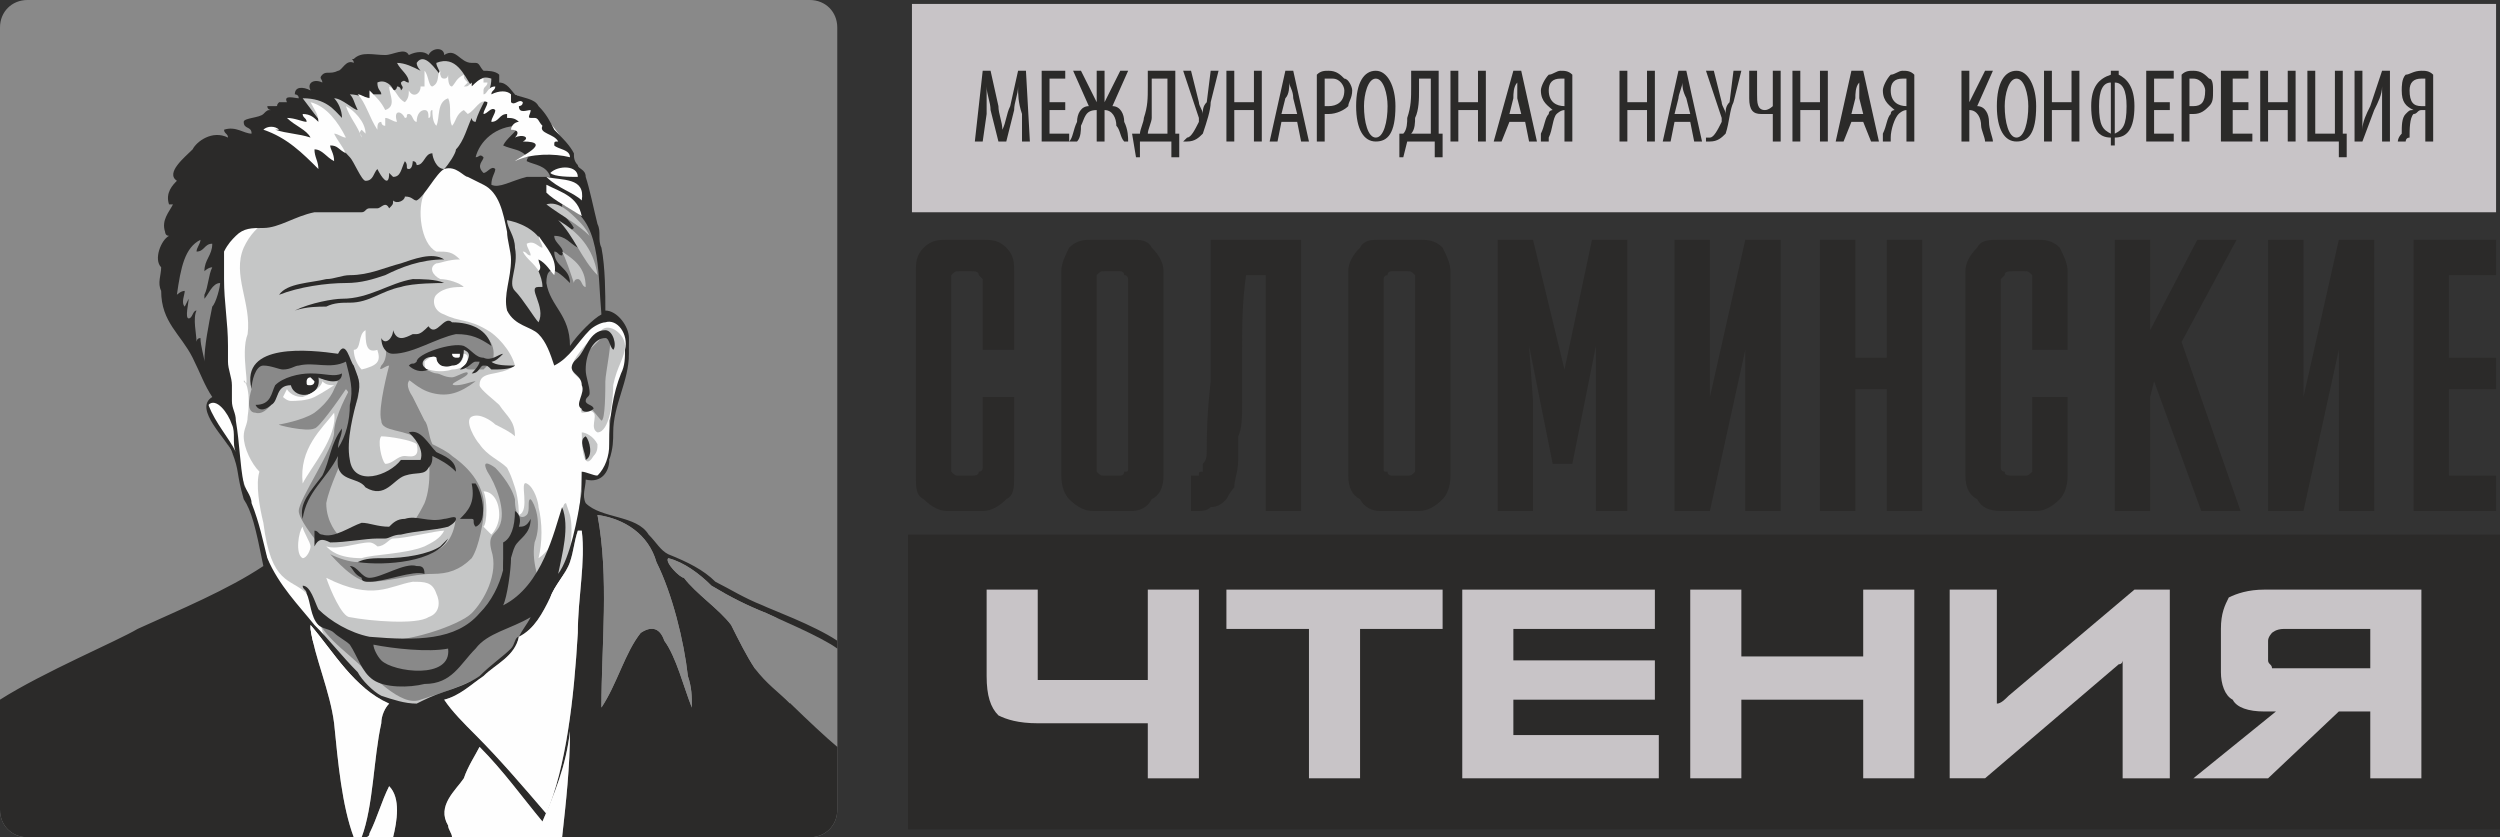 <?xml version="1.0" encoding="UTF-8" standalone="no"?>
<!-- Creator: CorelDRAW X8 -->

<svg
   xml:space="preserve"
   width="636"
   height="213"
   version="1.1"
   style="clip-rule:evenodd;fill-rule:evenodd;image-rendering:optimizeQuality;shape-rendering:geometricPrecision;text-rendering:geometricPrecision"
   viewBox="0 0 636 213"
   id="svg1838"
   xmlns="http://www.w3.org/2000/svg"
   xmlns:svg="http://www.w3.org/2000/svg">
 <rect x="0" y="0" width="636" height="213" fill="#333333" stroke="none"/>
 <defs
   id="defs1612">
  <style
   type="text/css"
   id="style1610">
   <![CDATA[
    .fil7 {fill:#FEFEFE}
    .fil5 {fill:#C5C6C6}
    .fil6 {fill:#898989}
    .fil3 {fill:#FEFEFE;fill-rule:nonzero}
    .fil4 {fill:#C5C6C6;fill-rule:nonzero}
    .fil2 {fill:#898989;fill-rule:nonzero}
    .fil0 {fill:#2B2A29;fill-rule:nonzero}
    .fil1 {fill:#C8C4C7;fill-rule:nonzero}
   ]]>
  </style>
 </defs>
 <g
   id="Слой_x0020_1"
   transform="translate(-147,-158)">
  <path
   class="fil0"
   d="m 389,277 c 0,1 0,1 0,1 1,1 1,1 2,1 h 3 c 1,0 2,0 2,-1 0,0 1,0 1,-1 v -18 h 8 v 20 c 0,3 0,5 -2,6 -2,2 -4,3 -6,3 h -9 c -2,0 -4,-1 -6,-3 -2,-1 -2,-3 -2,-6 v -52 c 0,-2 0,-4 2,-6 2,-2 4,-2 6,-2 h 9 c 2,0 4,0 6,2 2,2 2,4 2,6 v 20 h -8 v -18 c 0,0 -1,-1 -1,-1 0,-1 -1,-1 -2,-1 h -3 c -1,0 -1,0 -2,1 0,0 0,1 0,1 z"
   id="path1615" />
  <path
   class="fil0"
   d="m 426,277 c 0,1 0,1 0,1 1,1 1,1 2,1 h 4 c 0,0 1,0 1,-1 1,0 1,0 1,-1 v -48 c 0,0 0,-1 -1,-1 0,-1 -1,-1 -1,-1 h -4 c -1,0 -1,0 -2,1 0,0 0,1 0,1 z m -1,11 c -2,0 -4,-1 -6,-3 -1,-1 -2,-3 -2,-6 v -52 c 0,-2 1,-4 2,-6 2,-2 4,-2 6,-2 h 10 c 2,0 4,0 5,2 2,2 3,4 3,6 v 52 c 0,3 -1,5 -3,6 -1,2 -3,3 -5,3 z"
   id="path1617" />
  <path
   class="fil0"
   d="m 469,228 h -5 c -1,7 -1,13 -1,19 0,5 0,9 0,13 0,4 0,7 -1,9 0,3 0,5 0,6 0,3 -1,5 -1,7 -1,1 -2,3 -2,3 -1,1 -2,2 -4,2 -1,1 -2,1 -4,1 h -1 v -9 h 1 c 0,0 1,0 1,0 0,-1 0,-1 1,-1 0,-1 0,-1 0,-2 1,-1 1,-2 1,-4 0,-3 0,-8 1,-17 0,-8 0,-21 0,-36 h 23 v 69 h -9 z"
   id="path1619" />
  <path
   class="fil0"
   d="m 499,277 c 0,1 0,1 1,1 0,1 1,1 1,1 h 4 c 1,0 1,0 2,-1 0,0 0,0 0,-1 v -48 c 0,0 0,-1 0,-1 -1,-1 -1,-1 -2,-1 h -4 c 0,0 -1,0 -1,1 -1,0 -1,1 -1,1 z m -1,11 c -2,0 -4,-1 -5,-3 -2,-1 -3,-3 -3,-6 v -52 c 0,-2 1,-4 3,-6 1,-2 3,-2 5,-2 h 10 c 2,0 4,0 6,2 1,2 2,4 2,6 v 52 c 0,3 -1,5 -2,6 -2,2 -4,3 -6,3 z"
   id="path1621" />
  <polygon
   class="fil0"
   points="553,288 553,260 553,246 553,246 547,276 542,276 536,246 536,246 537,260 537,288 528,288 528,219 537,219 545,252 552,219 561,219 561,288 "
   id="polygon1623" />
  <polygon
   class="fil0"
   points="591,261 591,247 591,247 582,288 573,288 573,219 582,219 582,245 582,259 582,259 591,219 600,219 600,288 591,288 "
   id="polygon1625" />
  <polygon
   class="fil0"
   points="610,219 619,219 619,249 627,249 627,219 636,219 636,288 627,288 627,257 619,257 619,288 610,288 "
   id="polygon1627" />
  <path
   class="fil0"
   d="m 656,277 c 0,1 1,1 1,1 0,1 1,1 2,1 h 3 c 1,0 1,0 2,-1 0,0 0,0 0,-1 v -18 h 9 v 20 c 0,3 -1,5 -2,6 -2,2 -4,3 -6,3 h -9 c -3,0 -5,-1 -6,-3 -2,-1 -3,-3 -3,-6 v -52 c 0,-2 1,-4 3,-6 1,-2 3,-2 6,-2 h 9 c 2,0 4,0 6,2 1,2 2,4 2,6 v 20 h -9 v -18 c 0,0 0,-1 0,-1 -1,-1 -1,-1 -2,-1 h -3 c -1,0 -2,0 -2,1 0,0 -1,1 -1,1 z"
   id="path1629" />
  <polygon
   class="fil0"
   points="694,259 694,288 685,288 685,219 694,219 694,242 706,219 716,219 702,245 717,288 707,288 695,255 "
   id="polygon1631" />
  <polygon
   class="fil0"
   points="742,261 742,247 742,247 733,288 724,288 724,219 733,219 733,245 733,259 733,259 742,219 751,219 751,288 742,288 "
   id="polygon1633" />
  <polygon
   class="fil0"
   points="770,249 782,249 782,257 770,257 770,279 782,279 782,288 761,288 761,219 782,219 782,228 770,228 "
   id="polygon1635" />
  <polygon
   class="fil0"
   points="783,369 378,369 378,294 783,294 "
   id="polygon1637" />
  <path
   class="fil1"
   d="m 452,356 h -13 v -14 h -28 c -5,0 -8,-1 -10,-2 -2,-2 -3,-5 -3,-10 v -22 h 13 v 23 h 28 v -23 h 13 z"
   id="path1639" />
  <polygon
   class="fil1"
   points="459,308 514,308 514,318 493,318 493,356 480,356 480,318 459,318 "
   id="polygon1641" />
  <polygon
   class="fil1"
   points="568,318 532,318 532,326 568,326 568,336 532,336 532,345 569,345 569,356 519,356 519,308 568,308 "
   id="polygon1643" />
  <polygon
   class="fil1"
   points="590,356 577,356 577,308 590,308 590,325 621,325 621,308 634,308 634,356 621,356 621,336 590,336 "
   id="polygon1645" />
  <path
   class="fil1"
   d="m 699,356 h -12 v -26 c 0,-1 0,-3 0,-3 0,-1 0,-1 0,-1 0,0 0,1 -1,1 l -34,29 h -9 v -48 h 12 v 25 c 0,1 0,2 0,2 0,1 0,2 0,2 1,0 2,-1 3,-2 l 32,-27 h 9 z"
   id="path1647" />
  <path
   class="fil1"
   d="m 728,318 c -2,0 -3,1 -3,1 0,0 -1,1 -1,2 v 5 c 0,1 1,1 1,2 0,0 1,0 3,0 h 22 v -10 z m 35,38 h -13 v -17 h -8 l -18,17 h -19 l 21,-17 h -3 c -4,0 -7,-1 -8,-3 -2,-1 -3,-4 -3,-7 v -11 c 0,-4 1,-6 2,-8 2,-1 5,-2 9,-2 h 40 z"
   id="path1649" />
  <polygon
   class="fil1"
   points="782,212 379,212 379,159 782,159 "
   id="polygon1651" />
  <path
   class="fil0"
   d="m 407,187 c -1,-3 -1,-5 -1,-7 v 0 c 0,2 -1,4 -1,6 l -2,8 h -2 l -2,-8 c 0,-2 -1,-4 -1,-6 v 0 c 0,2 0,4 0,7 l -1,7 h -2 l 2,-18 h 2 l 2,9 c 0,2 1,4 1,6 v 0 c 1,-2 1,-4 2,-6 l 2,-9 h 2 l 1,18 h -2 z"
   id="path1653" />
  <polygon
   class="fil0"
   points="419,194 412,194 412,176 418,176 418,178 414,178 414,184 418,184 418,186 414,186 414,192 419,192 "
   id="polygon1655" />
  <path
   class="fil0"
   d="m 422,176 4,8 v 0 -8 h 2 v 8 0 l 4,-8 h 2 l -4,9 c 2,0 3,2 3,4 1,2 1,4 1,5 h -1 c -1,-1 -1,-3 -2,-4 0,-2 -1,-4 -3,-4 v 0 8 h -2 v -8 0 c -3,0 -3,2 -4,4 0,1 0,3 -1,4 h -2 c 1,-1 1,-3 2,-5 0,-2 1,-4 3,-4 l -4,-9 z"
   id="path1657" />
  <path
   class="fil0"
   d="m 440,181 c 0,2 0,5 0,7 0,1 -1,3 -1,4 h 5 v -14 h -4 z m 6,-5 v 16 h 1 v 6 h -2 v -4 h -8 v 4 h -1 l -1,-6 h 2 c 0,-1 1,-3 1,-4 1,-3 1,-5 1,-8 v -4 z"
   id="path1659" />
  <path
   class="fil0"
   d="m 450,176 2,8 c 0,1 1,2 1,3 v 0 c 0,-1 0,-2 1,-3 l 1,-8 h 2 l -2,8 c 0,2 -1,5 -2,8 -1,1 -2,2 -4,2 0,0 0,0 -1,0 l 1,-1 c 0,0 0,0 0,0 1,0 2,-2 3,-4 0,0 0,0 0,-1 l -4,-12 z"
   id="path1661" />
  <polygon
   class="fil0"
   points="468,176 468,194 466,194 466,186 461,186 461,194 459,194 459,176 461,176 461,184 466,184 466,176 "
   id="polygon1663" />
  <path
   class="fil0"
   d="m 477,187 -1,-4 c 0,-2 -1,-3 -1,-4 v 0 c 0,1 0,3 -1,4 l -1,4 z m -4,2 -1,5 h -2 l 4,-18 h 2 l 4,18 h -2 l -1,-5 z"
   id="path1665" />
  <path
   class="fil0"
   d="m 484,185 c 1,0 1,0 1,0 2,0 4,-1 4,-4 0,-1 -1,-3 -3,-3 -1,0 -1,0 -2,0 z m -2,-8 c 1,-1 2,-1 3,-1 2,0 3,1 4,2 1,0 2,2 2,3 0,2 -1,3 -1,4 -1,1 -3,2 -5,2 0,0 0,0 -1,0 v 7 h -2 z"
   id="path1667" />
  <path
   class="fil0"
   d="m 494,185 c 0,4 1,8 3,8 2,0 3,-4 3,-8 0,-3 -1,-7 -3,-7 -2,0 -3,4 -3,7 z m 8,0 c 0,7 -2,9 -5,9 -3,0 -5,-3 -5,-9 0,-6 2,-9 5,-9 3,0 5,4 5,9 z"
   id="path1669" />
  <path
   class="fil0"
   d="m 508,181 c 0,2 0,5 -1,7 0,1 0,3 -1,4 h 5 v -14 h -3 z m 5,-5 v 16 h 1 v 6 h -2 v -4 h -7 l -1,4 h -1 v -6 h 1 c 1,-1 1,-3 1,-4 1,-3 1,-5 1,-8 v -4 z"
   id="path1671" />
  <polygon
   class="fil0"
   points="525,176 525,194 523,194 523,186 518,186 518,194 516,194 516,176 518,176 518,184 523,184 523,176 "
   id="polygon1673" />
  <path
   class="fil0"
   d="m 534,187 -1,-4 c 0,-2 0,-3 0,-4 v 0 c -1,1 -1,3 -1,4 l -1,4 z m -3,2 -2,5 h -2 l 5,-18 h 2 l 4,18 h -2 l -1,-5 z"
   id="path1675" />
  <path
   class="fil0"
   d="m 545,178 c 0,0 0,0 -1,0 -2,0 -3,1 -3,3 0,3 2,4 4,4 0,0 0,0 0,0 z m -6,16 c 0,0 0,-1 0,-2 1,-2 1,-4 2,-5 0,-1 1,-1 1,-1 v 0 c -1,-1 -3,-2 -3,-5 0,-1 1,-3 2,-4 1,0 2,-1 3,-1 1,0 2,0 3,1 v 17 h -2 v -8 0 c -1,0 -2,1 -2,1 -1,1 -1,4 -2,6 0,0 0,1 0,1 z"
   id="path1677" />
  <polygon
   class="fil0"
   points="568,176 568,194 566,194 566,186 561,186 561,194 559,194 559,176 561,176 561,184 566,184 566,176 "
   id="polygon1679" />
  <path
   class="fil0"
   d="m 577,187 -1,-4 c -1,-2 -1,-3 -1,-4 v 0 c 0,1 -1,3 -1,4 l -1,4 z m -4,2 -1,5 h -2 l 4,-18 h 2 l 4,18 h -2 l -1,-5 z"
   id="path1681" />
  <path
   class="fil0"
   d="m 583,176 2,8 c 0,1 1,2 1,3 v 0 c 0,-1 0,-2 1,-3 l 1,-8 h 2 l -2,8 c -1,2 -1,5 -2,8 -1,1 -2,2 -4,2 0,0 0,0 -1,0 v -1 c 1,0 1,0 1,0 1,0 2,-2 3,-4 0,0 0,0 0,-1 l -4,-12 z"
   id="path1683" />
  <path
   class="fil0"
   d="m 594,176 v 6 c 0,2 0,4 2,4 1,0 2,-1 2,-1 v -9 h 2 v 18 h -2 v -7 0 c -1,0 -2,0 -3,0 -2,0 -3,-1 -3,-4 v -7 z"
   id="path1685" />
  <polygon
   class="fil0"
   points="612,176 612,194 610,194 610,186 605,186 605,194 603,194 603,176 605,176 605,184 610,184 610,176 "
   id="polygon1687" />
  <path
   class="fil0"
   d="m 621,187 -1,-4 c 0,-2 0,-3 0,-4 v 0 c -1,1 -1,3 -1,4 l -1,4 z m -3,2 -2,5 h -2 l 4,-18 h 3 l 4,18 h -2 l -2,-5 z"
   id="path1689" />
  <path
   class="fil0"
   d="m 632,178 c 0,0 0,0 -1,0 -2,0 -3,1 -3,3 0,3 2,4 4,4 0,0 0,0 0,0 z m -6,16 c 0,0 0,-1 0,-2 1,-2 1,-4 2,-5 0,-1 1,-1 1,-1 v 0 c -1,-1 -3,-2 -3,-5 0,-1 1,-3 2,-4 1,0 2,-1 3,-1 1,0 2,0 3,1 v 17 h -2 v -8 0 c -1,0 -2,1 -2,1 -1,1 -2,4 -2,6 0,0 0,1 0,1 z"
   id="path1691" />
  <path
   class="fil0"
   d="m 648,176 v 8 0 l 4,-8 h 2 l -4,9 c 2,0 3,2 3,4 0,2 1,4 1,5 h -2 c 0,-1 -1,-3 -1,-4 0,-2 -1,-4 -3,-4 v 0 8 h -2 v -18 z"
   id="path1693" />
  <path
   class="fil0"
   d="m 657,185 c 0,4 1,8 3,8 2,0 3,-4 3,-8 0,-3 -1,-7 -3,-7 -2,0 -3,4 -3,7 z m 8,0 c 0,7 -2,9 -5,9 -3,0 -5,-3 -5,-9 0,-6 2,-9 5,-9 3,0 5,4 5,9 z"
   id="path1695" />
  <polygon
   class="fil0"
   points="676,176 676,194 674,194 674,186 669,186 669,194 667,194 667,176 669,176 669,184 674,184 674,176 "
   id="polygon1697" />
  <path
   class="fil0"
   d="m 685,192 c 2,-1 3,-2 3,-7 0,-4 -1,-6 -3,-6 z m -1,-13 c -2,0 -3,2 -3,6 0,5 1,6 3,7 z m 2,-3 v 1 c 2,1 4,3 4,8 0,6 -2,8 -5,8 v 2 h -1 v -2 c -3,0 -5,-2 -5,-8 0,-5 2,-7 5,-8 v -1 z"
   id="path1699" />
  <polygon
   class="fil0"
   points="700,194 693,194 693,176 700,176 700,178 695,178 695,184 699,184 699,186 695,186 695,192 700,192 "
   id="polygon1701" />
  <path
   class="fil0"
   d="m 704,185 c 0,0 1,0 1,0 2,0 3,-1 3,-4 0,-1 -1,-3 -3,-3 0,0 -1,0 -1,0 z m -2,-8 c 1,-1 2,-1 3,-1 2,0 3,1 4,2 1,0 1,2 1,3 0,2 0,3 -1,4 -1,1 -2,2 -4,2 0,0 -1,0 -1,0 v 7 h -2 z"
   id="path1703" />
  <polygon
   class="fil0"
   points="720,194 712,194 712,176 719,176 719,178 715,178 715,184 719,184 719,186 715,186 715,192 720,192 "
   id="polygon1705" />
  <polygon
   class="fil0"
   points="731,176 731,194 729,194 729,186 724,186 724,194 722,194 722,176 724,176 724,184 729,184 729,176 "
   id="polygon1707" />
  <polygon
   class="fil0"
   points="743,176 743,192 744,192 744,198 742,198 742,194 734,194 734,176 736,176 736,192 741,192 741,176 "
   id="polygon1709" />
  <path
   class="fil0"
   d="m 748,176 v 7 c 0,3 0,5 0,8 v 0 c 0,-2 1,-4 2,-6 l 3,-9 h 2 v 18 h -2 v -6 c 0,-4 0,-6 0,-8 v 0 c 0,2 -1,4 -2,6 l -3,8 h -2 v -18 z"
   id="path1711" />
  <path
   class="fil0"
   d="m 764,178 c -1,0 -1,0 -1,0 -2,0 -3,1 -3,3 0,3 1,4 3,4 0,0 0,0 1,0 z m -7,16 c 0,0 0,-1 1,-2 0,-2 0,-4 1,-5 1,-1 1,-1 2,-1 v 0 c -2,-1 -3,-2 -3,-5 0,-1 0,-3 1,-4 1,0 2,-1 4,-1 1,0 2,0 3,1 v 17 h -2 v -8 h -1 c -1,0 -1,1 -2,1 -1,1 -1,4 -1,6 -1,0 -1,1 -1,1 z"
   id="path1713" />
  <path
   class="fil2"
   d="m 154,158 c -4,0 -7,3 -7,7 v 0 199 c 0,4 3,7 7,7 v 0 h 199 c 4,0 7,-3 7,-7 v 0 -199 c 0,-4 -3,-7 -7,-7 v 0 z"
   id="path1715" />
  <path
   class="fil0"
   d="m 338,359 c 0,6 -4,12 -11,12 h -5 c -6,0 -11,-6 -11,-12 v -3 c 0,-6 6,-12 12,-12 h 3 c 7,0 12,6 12,12 z"
   id="path1717" />
  <path
   class="fil3"
   d="m 253,337 c 0,0 20,-8 35,-28 7,-11 7,-31 7,-31 0,0 2,2 4,1 1,0 2,-2 3,-4 0,-3 0,-6 0,-10 1,-3 5,-14 5,-18 0,-5 -3,-9 -6,-9 -1,0 -3,2 -3,-1 0,-2 2,-14 1,-20 0,0 -2,-10 -4,-14 -1,-4 -3,-1 -3,-5 -1,-4 -4,-8 -9,-13 -5,-4 -5,-2 -20,-10 -11,-6 -27,2 -27,2 -11,3 -28,19 -28,19 l -18,28 c 0,0 5,23 12,35 0,0 -2,0 -2,3 0,1 8,13 8,16 0,0 3,8 4,12 2,10 14,45 41,47 z"
   id="path1719" />
  <path
   class="fil4"
   d="m 255,207 c -2,4 -1,13 3,15 3,0 4,0 6,2 -3,0 -5,1 -6,1 -2,1 -1,3 1,4 2,0 5,1 6,2 -2,0 -5,0 -7,2 -1,1 -1,4 2,5 4,2 6,1 11,4 2,1 6,5 7,9 -4,3 -9,1 -9,5 0,1 4,4 5,5 2,3 4,4 4,8 -1,-1 -3,-2 -5,-3 -1,-1 -4,-3 -6,-2 -2,1 1,6 2,7 2,3 5,4 7,6 1,2 1,2 2,5 1,3 1,7 1,7 3,-1 0,-9 2,-8 2,1 3,5 3,6 1,4 1,9 0,13 3,-2 5,-6 6,-10 0,-1 0,-4 1,-4 0,0 1,3 1,3 1,4 0,12 -2,15 -3,5 -5,9 -11,16 -4,5 -9,10 -14,13 -4,2 -10,6 -15,5 -7,-1 -17,-12 -18,-14 -3,-3 -3,-7 -5,-11 -1,-1 0,-3 -2,-4 -4,-4 -9,-2 -11,-18 -1,-4 -2,-10 -1,-13 -2,-2 -4,-6 -4,-9 0,-2 1,-3 1,-5 1,-7 -1,-10 -1,-9 2,3 -1,-7 1,-12 1,-8 -4,-15 -1,-22 6,-13 23,-10 35,-12 3,0 3,0 5,-1 1,-1 5,0 6,-1 z"
   id="path1721" />
  <path
   class="fil4"
   d="m 299,268 c -2,-1 0,-4 -1,-5 -1,-1 -1,0 -3,0 -1,-2 1,-4 1,-7 -1,-2 -5,-3 -3,-6 0,-1 5,-7 7,-8 2,-2 6,1 6,4 0,3 -2,5 -3,10 0,4 -1,12 -4,12 z"
   id="path1723" />
  <path
   class="fil4"
   d="m 295,268 c 1,0 3,1 4,3 0,1 0,2 -1,3 -3,5 -3,-5 -3,-6 z"
   id="path1725" />
  <path
   class="fil2"
   d="m 270,289 c 0,-3 -6,-2 -7,0 0,0 0,7 -5,9 -4,2 -19,3 -20,3 -2,0 -5,-1 -7,-2 1,1 6,7 10,7 5,0 11,-2 16,-2 4,0 7,-1 10,-4 2,-3 3,-10 3,-11 z"
   id="path1727" />
  <path
   class="fil2"
   d="m 238,254 c -1,-3 -4,-5 -4,-5 0,0 -9,0 -14,0 -4,-1 -10,2 -9,7 v 1 c 0,0 -2,6 1,6 3,1 6,-5 6,-6 -1,-1 4,-4 7,-3 4,0 6,1 6,1 0,0 1,0 2,0 0,0 0,0 0,0 l -1,2 c 0,0 -1,3 -5,6 -3,2 -9,3 -9,3 -1,0 7,2 9,1 1,0 6,-7 8,-10 1,1 1,2 1,3 0,4 3,-3 2,-6 z"
   id="path1729" />
  <path
   class="fil2"
   d="m 296,248 5,-5 c 0,0 0,0 0,0 0,0 1,0 1,0 0,0 -1,-1 0,0 1,1 -1,10 -1,12 0,2 0,10 -1,10 -1,-1 -3,-4 -4,-4 -2,-1 0,-3 0,-4 0,-2 -3,-6 0,-9 z"
   id="path1731" />
  <path
   class="fil2"
   d="m 273,277 c 0,0 4,4 5,8 0,5 2,5 3,4 1,-1 0,-4 1,-4 1,1 3,6 1,11 -1,6 2,11 2,14 -1,3 -3,7 -8,14 -6,7 -17,10 -23,12 -5,2 -12,-6 -19,-12 -7,-6 -7,-8 -8,-11 0,-2 6,7 14,8 9,1 23,-4 26,-7 3,-3 7,-10 5,-16 -1,-4 1,-4 2,-6 2,-4 -1,-11 -3,-14 -2,-4 2,-1 2,-1 z"
   id="path1733" />
  <path
   class="fil2"
   d="m 271,244 c -2,-2 -8,-3 -15,0 -8,3 -11,1 -11,1 0,0 1,4 -1,6 -1,2 1,0 2,0 0,0 -3,11 -2,14 0,3 6,2 10,5 0,0 1,2 2,3 0,0 0,1 0,1 0,0 1,7 -1,12 -2,4 -3,5 -3,5 0,0 13,-2 15,1 2,2 8,-9 -5,-18 -1,-1 -3,-2 -5,-3 -1,-2 -1,-5 -2,-6 -1,-2 -2,-4 -3,-6 -2,-3 -1,-4 -1,-4 0,-1 2,2 6,3 4,1 7,0 11,-3 0,0 0,0 0,0 -1,0 -3,1 -5,1 -3,0 3,-2 3,-3 0,-1 -3,1 -4,1 -2,0 -3,-1 -4,-1 -1,0 -5,-2 -4,-3 2,-2 10,-4 11,-3 2,1 2,2 1,4 -1,1 0,1 1,1 0,0 2,0 3,0 0,0 1,-1 1,-1 1,1 3,-4 0,-7 z"
   id="path1735" />
  <path
   class="fil2"
   d="m 236,257 c 0,0 -4,7 -4,11 0,4 -9,17 -9,20 0,2 4,7 4,7 0,1 6,-1 6,-1 0,0 -3,-3 -3,-8 1,-5 4,-10 4,-12 1,-9 5,-15 4,-16 -1,-2 -1,0 -2,-1 z"
   id="path1737" />
  <path
   class="fil0"
   d="m 247,371 c 1,-4 2,-10 -1,-13 -2,4 -3,8 -5,12 0,1 -1,1 -1,1 h -1 c 3,-8 3,-20 5,-29 0,-2 1,-4 2,-5 -9,-4 -14,-13 -20,-20 0,0 0,0 0,1 1,7 5,16 6,24 1,10 2,21 5,29 h -83 v 0 c -4,0 -7,-3 -7,-7 v -28 c 11,-7 30,-15 35,-18 11,-5 23,-10 32,-16 -2,-10 -3,-14 -5,-17 -2,-7 -1,-7 -3,-12 -1,-3 -10,-11 -5,-14 -2,-3 -3,-6 -5,-10 -3,-6 -8,-9 -8,-17 -1,-2 0,-4 0,-6 -2,-2 0,-7 2,-8 -1,0 -1,-1 -1,-1 -1,-3 1,-5 2,-7 0,0 -1,0 -1,0 -1,-3 1,-5 2,-6 -3,-2 2,-6 4,-8 1,-2 5,-5 9,-3 0,-1 -1,-1 -1,-2 3,-1 5,1 7,1 0,-2 -2,-1 -2,-3 0,-1 4,-1 5,-2 1,0 0,0 0,0 1,-1 1,-1 2,-1 0,0 -1,0 -1,-1 1,0 2,0 2,0 1,0 0,0 1,-1 0,0 1,0 2,0 -1,-2 2,-1 3,-1 0,-1 -1,-1 -1,-1 0,-2 2,-2 4,-1 -1,-2 1,-3 3,-2 0,-1 -1,-1 0,-2 1,-1 2,0 4,-1 1,0 2,-3 4,-2 0,-1 -1,-1 0,-1 2,-2 5,-1 8,-1 2,0 5,-2 6,0 2,-1 4,-1 5,0 1,-2 4,-2 4,0 3,-2 4,2 7,2 0,0 1,0 1,0 1,0 1,1 2,2 1,0 3,0 4,1 0,1 0,1 0,2 2,0 3,2 4,3 2,1 5,1 6,3 2,2 3,4 4,6 2,2 4,4 5,6 0,1 0,2 1,3 0,1 2,1 2,3 1,3 2,8 3,12 1,2 0,4 1,6 1,5 1,12 1,16 3,0 6,4 6,7 0,1 0,3 0,4 0,7 -4,13 -4,20 0,2 0,4 -1,7 0,3 -2,6 -6,5 0,2 -1,4 0,6 4,4 13,3 16,8 2,2 3,4 5,5 5,2 9,4 12,7 4,2 7,4 12,6 2,1 13,5 19,9 v 43 0 c 0,4 -3,7 -7,7 h -63 c 1,-9 2,-18 2,-27 -1,9 -4,16 -7,23 -5,-6 -10,-13 -16,-19 -1,2 -3,5 -4,8 -2,3 -7,7 -4,12 0,1 1,2 1,3 z m -3,-45 c 3,3 18,5 17,-3 -5,1 -14,0 -19,-1 0,1 1,3 2,4 z m 77,-21 c 3,4 9,8 12,12 2,4 4,8 6,11 3,4 6,6 9,9 0,-7 -1,-14 -2,-20 -1,-2 -2,-2 -4,-3 -5,-2 -9,-4 -14,-7 -3,-3 -7,-6 -11,-7 -1,1 3,5 4,5 z m -27,-12 c -1,3 -1,5 -2,8 -1,3 -4,6 -5,9 -2,4 -4,8 -8,10 -1,5 -6,7 -9,10 -3,2 -6,5 -10,6 2,3 5,6 8,9 6,6 12,13 18,20 5,-12 7,-29 8,-46 0,-9 2,-18 1,-26 0,0 0,0 0,0 0,0 -1,0 -1,0 z m 28,37 c -1,-9 -4,-21 -8,-29 -2,-7 -8,-11 -15,-12 0,0 0,0 0,0 3,16 1,33 1,49 4,-6 6,-14 10,-19 3,-2 5,-1 6,2 3,4 5,12 7,17 0,-3 0,-5 -1,-8 z M 206,266 c -1,-3 -4,-7 -6,-5 2,5 5,8 7,12 -1,-2 0,-5 -1,-7 z m 78,-23 c -2,-2 -6,-2 -8,-6 -1,-4 1,-8 1,-13 0,-2 -1,-5 -1,-7 -1,-5 -2,-10 -6,-12 -2,-1 -2,-1 -4,-2 -1,0 -3,-3 -6,-2 -2,1 -5,7 -7,8 -1,0 -1,-1 -3,-1 0,1 -2,2 -3,1 0,1 0,1 -1,2 -1,-2 -2,0 -3,0 -1,0 -1,0 -2,0 -1,0 -1,1 -2,1 -1,0 -2,0 -3,0 -3,0 -6,0 -9,0 -5,1 -9,4 -13,4 -3,0 -5,0 -7,2 -1,1 -2,2 -3,4 0,2 0,5 0,7 0,6 1,11 1,17 0,1 0,3 0,4 0,2 1,4 1,6 0,1 0,3 0,4 0,2 1,3 1,5 1,6 1,11 2,16 0,1 2,3 2,5 2,5 3,10 4,14 3,7 8,12 12,17 4,4 7,8 11,12 1,2 4,5 6,6 3,1 6,2 9,2 2,-1 4,-2 7,-3 3,-1 6,-2 9,-4 3,-3 6,-5 8,-7 1,-1 1,-3 2,-3 1,-2 2,-3 3,-5 -5,3 -11,4 -14,8 -4,4 -6,9 -13,9 -4,1 -10,1 -13,-1 -3,-2 -4,-6 -6,-9 -1,-1 -3,-2 -4,-3 -1,-1 -3,-1 -4,-2 -2,-2 -2,-6 -3,-8 0,-1 -1,-1 -1,-2 2,0 3,4 4,6 3,3 8,6 13,7 12,1 22,1 28,-6 3,-3 5,-7 6,-11 0,-6 2,-5 2,-3 0,3 -1,10 -2,12 10,-5 13,-19 15,-25 2,5 0,12 -1,17 3,-4 5,-14 6,-21 0,-1 0,-4 0,-5 1,0 3,1 4,1 2,-2 3,-5 3,-8 0,-7 1,-13 3,-18 1,-2 1,-4 1,-6 1,-4 -2,-8 -5,-7 -1,0 -3,1 -4,2 -3,3 -5,7 -9,9 -1,-3 -2,-6 -4,-8 z"
   id="path1739" />
  <path
   class="fil0"
   d="m 260,224 c -6,0 -11,2 -15,4 -3,1 -6,2 -10,2 -5,0 -12,1 -17,3 2,-3 8,-3 12,-4 2,0 4,-1 6,-1 5,0 9,-2 13,-3 3,-1 8,-3 11,-1 z"
   id="path1741" />
  <path
   class="fil0"
   d="m 260,230 c -1,0 -8,0 -11,1 -5,1 -8,4 -13,4 -2,0 -4,0 -6,1 -2,0 -5,0 -8,1 4,-2 10,-3 12,-3 7,0 12,-4 18,-5 2,0 6,0 8,1 z"
   id="path1743" />
  <path
   class="fil0"
   d="m 272,246 c -3,-2 -5,-3 -9,-3 -5,1 -11,5 -16,5 -2,0 -3,-2 -3,-4 1,2 3,0 3,-2 1,3 3,2 5,1 0,0 1,0 1,0 1,0 2,-1 3,-2 2,3 4,-3 6,-1 5,0 9,2 10,6 z"
   id="path1745" />
  <path
   class="fil0"
   d="m 249,275 c 2,0 3,0 5,0 1,-3 -2,-6 -3,-7 3,-1 5,3 7,5 2,1 5,2 5,5 -2,-2 -4,-3 -6,-4 0,1 0,2 -1,3 -1,2 -3,1 -6,2 -3,1 -5,6 -10,3 -2,-3 -8,-1 -7,-8 -3,6 -8,9 -9,16 -1,-4 2,-7 5,-11 2,-4 2,-8 5,-12 0,2 -1,3 -1,5 2,-3 3,-7 3,-11 1,-4 0,-7 -1,-11 -4,2 -8,0 -12,1 -1,0 -2,1 -4,1 -1,0 -3,-1 -5,-1 -2,0 -3,4 -3,6 -3,-12 15,-10 22,-9 2,-4 3,2 4,3 1,3 2,4 1,8 -1,4 -3,11 -2,16 1,7 10,4 13,0 z"
   id="path1747" />
  <path
   class="fil0"
   d="m 303,247 c -1,-1 -1,-3 -2,-3 -3,0 -5,4 -5,8 0,2 1,4 1,6 0,1 -1,1 -1,2 0,1 2,1 2,2 -1,1 -3,1 -3,0 -2,-1 1,-4 0,-6 0,-3 -4,-3 -2,-6 0,0 1,-1 1,-1 2,-2 3,-7 7,-7 2,0 3,4 2,5 z"
   id="path1749" />
  <path
   class="fil0"
   d="m 275,248 c -1,1 -2,2 -3,2 1,1 4,1 6,1 -1,1 -4,1 -6,1 -1,-1 -1,-1 -2,-1 -1,0 -1,2 -3,2 0,0 2,-2 2,-3 -1,0 -1,0 -1,0 -1,0 -2,2 -4,2 1,-1 4,-4 1,-5 0,4 -3,5 -6,4 -1,-1 -1,-1 -1,-2 -3,-1 -5,2 -2,3 -2,1 -4,0 -5,-1 1,-1 1,0 2,-1 0,-2 9,-5 12,-4 2,1 3,3 5,3 2,1 4,-1 5,-1 z"
   id="path1751" />
  <path
   class="fil0"
   d="m 234,253 c 0,3 -4,2 -6,1 1,5 -6,6 -7,2 -4,0 -3,4 -5,5 -1,1 -3,2 -4,0 4,0 4,-3 5,-5 2,-2 6,-3 9,-3 4,0 6,1 8,0 z"
   id="path1753" />
  <path
   class="fil0"
   d="m 296,269 c 1,1 2,5 0,6 0,-2 -2,-5 0,-6 z"
   id="path1755" />
  <path
   class="fil0"
   d="m 268,292 c -1,-1 0,-2 -1,-2 0,0 -2,0 -3,0 2,-2 4,-4 3,-9 0,0 1,0 1,0 2,3 3,10 0,11 z"
   id="path1757" />
  <path
   class="fil0"
   d="m 227,297 c 0,-2 0,-3 0,-4 1,0 1,1 2,1 3,1 7,-2 10,-3 2,0 4,1 7,1 1,-1 2,-2 4,-2 3,-1 6,1 10,0 1,0 3,-1 3,0 0,1 -2,2 -2,2 -4,1 -8,1 -12,2 -2,0 -3,1 -4,1 -1,0 -1,0 -2,0 -3,0 -8,1 -12,1 -2,-1 -3,-1 -4,1 z"
   id="path1759" />
  <path
   class="fil0"
   d="m 279,292 c 1,0 2,0 3,-2 0,4 -3,5 -4,7 -1,2 -1,5 -3,6 0,-2 0,-5 0,-7 2,-1 3,-4 3,-8 0,0 2,1 1,4 z"
   id="path1761" />
  <path
   class="fil2"
   d="m 323,338 c -2,-5 -4,-13 -7,-17 -1,-3 -3,-4 -6,-2 -4,5 -6,13 -10,19 0,-16 2,-33 -1,-49 0,0 0,0 0,0 7,1 13,5 15,12 4,8 7,20 8,29 1,3 1,5 1,8 z"
   id="path1763" />
  <path
   class="fil3"
   d="m 295,293 c 0,0 0,0 0,0 1,8 -1,17 -1,26 -1,17 -3,34 -8,46 -6,-7 -12,-14 -18,-20 -3,-3 -6,-6 -8,-9 4,-1 7,-4 10,-6 3,-3 8,-5 9,-10 4,-2 6,-6 8,-10 1,-3 4,-6 5,-9 1,-3 1,-5 2,-8 0,0 1,0 1,0 z"
   id="path1765" />
  <path
   class="fil0"
   d="m 261,295 c -3,6 -16,7 -23,6 2,-1 4,-1 7,-1 5,0 11,-1 14,-3 0,0 2,-2 2,-2 z"
   id="path1767" />
  <path
   class="fil0"
   d="m 253,302 c 1,0 2,0 2,2 -3,-1 -10,2 -14,2 -1,0 -2,0 -2,-1 -2,-1 -2,-2 -3,-3 2,0 3,3 5,3 3,0 9,-4 12,-3 z"
   id="path1769" />
  <path
   class="fil2"
   d="m 317,300 c 4,1 8,4 11,7 5,3 9,5 14,7 2,1 14,6 18,9 v 25 c -6,-5 -18,-17 -21,-20 -2,-3 -4,-7 -6,-11 -3,-4 -9,-8 -12,-12 -1,0 -5,-4 -4,-5 z"
   id="path1771" />
  <path
   class="fil3"
   d="m 226,317 c 6,7 11,16 20,20 -1,1 -2,3 -2,5 -2,9 -2,21 -5,29 h -2 c -3,-8 -4,-19 -5,-29 -1,-8 -5,-17 -6,-24 0,-1 0,-1 0,-1 z"
   id="path1773" />
  <path
   class="fil3"
   d="m 292,344 c 0,9 -1,18 -2,27 h -28 c 0,-1 -1,-2 -1,-3 -3,-5 2,-9 4,-12 1,-3 3,-6 4,-8 6,6 11,13 16,19 3,-7 6,-14 7,-23 z"
   id="path1775" />
  <path
   class="fil3"
   d="m 240,371 c 0,0 1,0 1,-1 2,-4 3,-8 5,-12 3,3 2,9 1,13 z"
   id="path1777" />
  <path
   class="fil5"
   d="m 259,177 c 0,-1 -1,-2 -1,-3 5,-2 7,3 9,6 2,-1 2,-3 5,-2 0,4 -3,7 -4,11 -1,0 -1,-1 -1,-1 -1,2 -2,6 -4,8 0,1 -2,4 -3,5 -2,0 -3,-3 -3,-4 -2,0 -2,3 -4,3 0,0 0,-1 -1,-1 0,0 0,2 -1,2 -1,0 0,-1 -1,-2 -1,2 -1,4 -3,4 0,0 0,0 -1,-1 0,4 -2,1 -3,-1 -1,1 -1,3 -3,3 -1,0 -3,-5 -4,-6 -3,-3 -9,-11 -12,-15 6,0 8,3 10,5 0,-2 -1,-4 -2,-5 2,0 5,3 6,3 -1,-2 -1,-3 -2,-4 2,0 4,1 6,1 0,0 0,-1 0,-1 1,0 1,0 2,0 0,-1 -1,-1 -1,-3 2,-1 4,1 4,2 1,0 1,-1 1,-1 1,0 1,1 1,1 1,-1 0,-1 0,-2 1,-1 1,0 2,0 0,-2 -2,-3 -3,-5 2,0 4,1 6,2 0,0 -1,-1 -1,-2 2,-3 5,2 6,3 z"
   id="path1779" />
  <path
   class="fil6"
   d="m 279,190 c -1,2 -3,3 -4,5 2,1 5,1 6,3 1,0 0,0 0,1 2,1 5,1 6,4 -2,0 -3,0 -6,0 -4,1 -7,3 -9,2 0,-2 1,-3 1,-4 -1,-1 -2,1 -3,1 -2,-2 0,-3 0,-4 -1,-1 -1,0 -2,0 1,-4 5,-8 11,-8 z"
   id="path1781" />
  <path
   class="fil6"
   d="m 292,246 c 0,-8 -5,-10 -6,-16 0,-6 4,-2 6,0 0,-4 -4,-4 -4,-8 1,0 1,1 2,1 1,-2 -2,-3 -2,-5 3,0 4,2 6,3 0,-2 -2,-3 -2,-5 0,0 0,1 1,0 -1,-2 -3,-3 -3,-5 0,0 0,-1 0,-1 10,3 9,17 10,28 -2,1 -6,5 -8,8 z"
   id="path1783" />
  <path
   class="fil5"
   d="m 286,224 c -1,0 -2,-1 -3,-1 0,3 2,5 2,8 0,0 -1,0 -1,0 -3,0 2,5 0,9 -1,-1 -4,-6 -6,-8 -2,-2 1,-6 0,-11 0,-3 -2,-5 -2,-7 5,1 10,4 10,10 z"
   id="path1785" />
  <path
   class="fil6"
   d="m 198,219 c 0,1 -1,2 -1,3 2,0 2,-2 4,-2 0,3 -2,4 -2,7 0,0 1,-1 2,-1 -1,2 -1,5 -2,7 0,0 0,0 0,1 1,-1 2,-4 4,-4 0,1 -1,5 -2,6 -1,5 -2,10 -2,14 0,-1 -1,-4 -1,-6 -1,0 -1,1 -1,1 0,-2 -1,-6 0,-8 -1,0 -1,2 -2,2 -1,0 0,-4 0,-5 0,0 -1,2 -1,2 -1,-1 0,-3 0,-4 -1,0 -2,1 -2,1 1,-7 2,-12 6,-14 z"
   id="path1787" />
  <path
   class="fil3"
   d="m 240,242 c 0,3 0,6 3,5 1,3 0,4 -4,5 -1,-1 -2,-3 -2,-5 2,0 1,-4 3,-5 z"
   id="path1789" />
  <path
   class="fil3"
   d="m 224,281 c -1,-9 5,-14 8,-18 1,6 -6,14 -8,18 z"
   id="path1791" />
  <path
   class="fil3"
   d="m 244,269 c 2,0 8,1 9,2 1,4 -2,3 -3,3 -2,0 -3,2 -5,2 -1,-1 -2,-6 -1,-7 z"
   id="path1793" />
  <path
   class="fil3"
   d="m 274,289 c 0,2 -1,4 -2,5 -1,-1 -1,-1 -2,-2 1,-1 1,-7 0,-9 2,0 4,2 4,6 z"
   id="path1795" />
  <path
   class="fil3"
   d="m 224,292 c 0,1 2,4 2,5 0,1 -1,3 -2,3 -2,-1 -1,-7 0,-8 z"
   id="path1797" />
  <path
   class="fil3"
   d="m 241,296 c 1,0 2,1 2,1 2,0 3,-2 4,-2 3,0 11,-2 13,-2 -1,2 -3,3 -5,4 -5,2 -13,2 -16,3 -6,0 -8,-2 -9,-3 3,1 8,-1 11,-1 z"
   id="path1799" />
  <path
   class="fil3"
   d="m 252,306 c 3,0 5,0 6,3 1,2 1,5 -2,6 -3,2 -15,1 -20,0 -2,0 -5,-7 -6,-10 12,6 16,2 22,1 z"
   id="path1801" />
  <path
   class="fil7"
   d="m 255,176 c 1,1 1,4 2,4 2,-1 1,-3 2,-4 0,1 0,2 1,2 1,0 1,-1 1,-1 0,1 0,3 1,3 1,-1 1,-2 3,-3 0,1 0,1 1,2 0,0 -1,1 -1,1 1,0 1,0 2,-1 0,0 0,1 0,1 1,-1 2,-2 3,-2 0,1 0,1 0,1 0,0 0,0 1,0 0,1 -1,1 -1,2 0,1 0,1 0,1 1,0 1,-2 3,-2 0,1 -1,1 -1,2 2,-1 4,-1 5,0 0,1 0,1 0,2 1,1 2,-1 3,0 0,1 -1,1 -1,1 0,2 2,1 3,1 0,1 -1,2 0,2 0,0 0,0 1,0 1,0 1,1 2,2 -1,2 3,2 4,4 -1,0 -1,0 -1,1 1,1 4,1 4,3 -4,-1 -10,-1 -14,1 1,-1 10,-5 2,-5 2,-1 0,-2 -2,-1 1,-1 1,-2 -1,-2 0,-1 1,-2 2,-2 -1,-1 -2,-1 -3,-1 0,0 0,-1 0,-1 -2,0 -2,2 -4,2 0,-1 1,-2 1,-3 -1,-1 -2,1 -3,1 0,-1 1,-2 1,-3 -2,-1 -3,2 -5,3 -1,-1 -1,-1 -1,-1 -2,1 -2,3 -3,4 -1,-2 0,-5 -1,-7 -3,1 -2,5 -3,7 -1,-1 -1,-3 -1,-4 -1,0 0,2 -1,2 0,-1 0,-2 -1,-2 -1,0 -2,1 -2,3 -1,0 -1,-2 -2,-2 -1,0 0,1 -1,1 -1,-2 -3,-2 -2,1 -1,0 -2,-1 -3,-1 0,0 0,1 0,2 -1,0 -1,-1 -1,-1 -1,0 -1,1 -1,2 -2,-3 -3,-7 -5,-9 1,0 2,1 3,1 0,0 0,-1 0,-2 2,2 3,3 4,5 3,-1 1,-4 1,-6 2,1 2,3 4,4 1,-1 1,-2 1,-3 1,2 3,1 3,-1 0,0 0,0 1,0 0,-1 0,-3 0,-4 z"
   id="path1803" />
  <path
   class="fil7"
   d="m 235,193 c -1,0 -2,-1 -3,-1 1,2 2,3 3,5 -2,-1 -2,-2 -4,-2 0,1 1,2 1,4 -2,-1 -3,-3 -5,-3 0,2 1,3 1,5 -4,-4 -8,-8 -14,-10 1,-1 3,-1 4,0 0,0 0,0 -1,0 3,1 6,1 9,2 -1,-2 -4,-3 -6,-5 2,0 4,1 5,1 0,-1 -1,-1 -1,-2 2,0 3,1 4,2 0,-2 -1,-3 -2,-5 4,1 7,5 9,9 z"
   id="path1805" />
  <path
   class="fil7"
   d="m 240,192 c 0,0 -1,-1 -1,-1 -1,1 0,1 0,2 -1,-3 -3,-5 -4,-8 2,1 5,4 5,7 z"
   id="path1807" />
  <path
   class="fil7"
   d="m 294,203 c -2,0 -6,0 -7,-1 2,-2 7,-2 7,1 z"
   id="path1809" />
  <path
   class="fil7"
   d="m 295,209 c -2,-2 -6,-3 -9,-6 4,1 10,0 9,6 z"
   id="path1811" />
  <path
   class="fil7"
   d="m 295,213 c -3,-2 -7,-4 -9,-6 0,-1 0,-1 0,-2 4,2 8,3 9,8 z"
   id="path1813" />
  <path
   class="fil5"
   d="m 297,218 c -3,-3 -7,-5 -11,-8 3,-1 6,2 8,4 1,1 2,2 3,4 z"
   id="path1815" />
  <path
   class="fil5"
   d="m 289,214 c 5,3 9,7 10,14 -4,-4 -6,-10 -10,-14 z"
   id="path1817" />
  <path
   class="fil7"
   d="m 284,218 c 2,3 5,6 4,10 -1,-1 -2,-3 -4,-4 0,1 1,2 0,3 -1,-2 -3,-3 -4,-5 1,0 1,1 2,1 0,-1 -1,-2 -1,-3 2,-1 3,1 4,1 0,-1 -1,-2 -1,-3 z"
   id="path1819" />
  <path
   class="fil5"
   d="m 290,222 c 3,2 6,4 6,9 -1,0 -1,-2 -2,-2 -1,0 -1,1 -1,1 -1,-3 -2,-6 -3,-8 z"
   id="path1821" />
  <path
   class="fil3"
   d="m 232,256 c 0,0 -3,2 -5,3 -2,1 -5,1 -6,1 -1,0 -2,-1 -2,-1 l 1,-2 c 0,0 1,2 4,2 3,-1 5,-3 5,-4 1,1 2,1 3,1 z"
   id="path1823" />
  <path
   class="fil3"
   d="m 256,252 c 0,0 3,1 6,0 2,0 4,-1 4,-3 0,-1 -1,-1 -1,-1 0,0 0,3 -3,3 -3,1 -4,-1 -4,-2 -1,-1 -3,1 -3,1 0,1 0,2 1,2 z"
   id="path1825" />
  <path
   class="fil6"
   d="m 194,242 c 0,0 0,0 0,0 0,0 0,0 0,0 0,0 0,0 0,0 0,0 0,0 0,0 z"
   id="path1827" />
  <path
   class="fil7"
   d="m 264,248 c 0,1 0,1 -1,1 0,0 -1,0 -1,-1 0,0 1,0 1,0 1,0 1,0 1,0 z"
   id="path1829" />
  <path
   class="fil7"
   d="m 227,255 c 0,1 -1,1 -1,1 -1,0 -1,0 -1,-1 0,0 0,-1 1,-1 0,0 1,1 1,1 z"
   id="path1831" />
  
  
 </g>
</svg>
